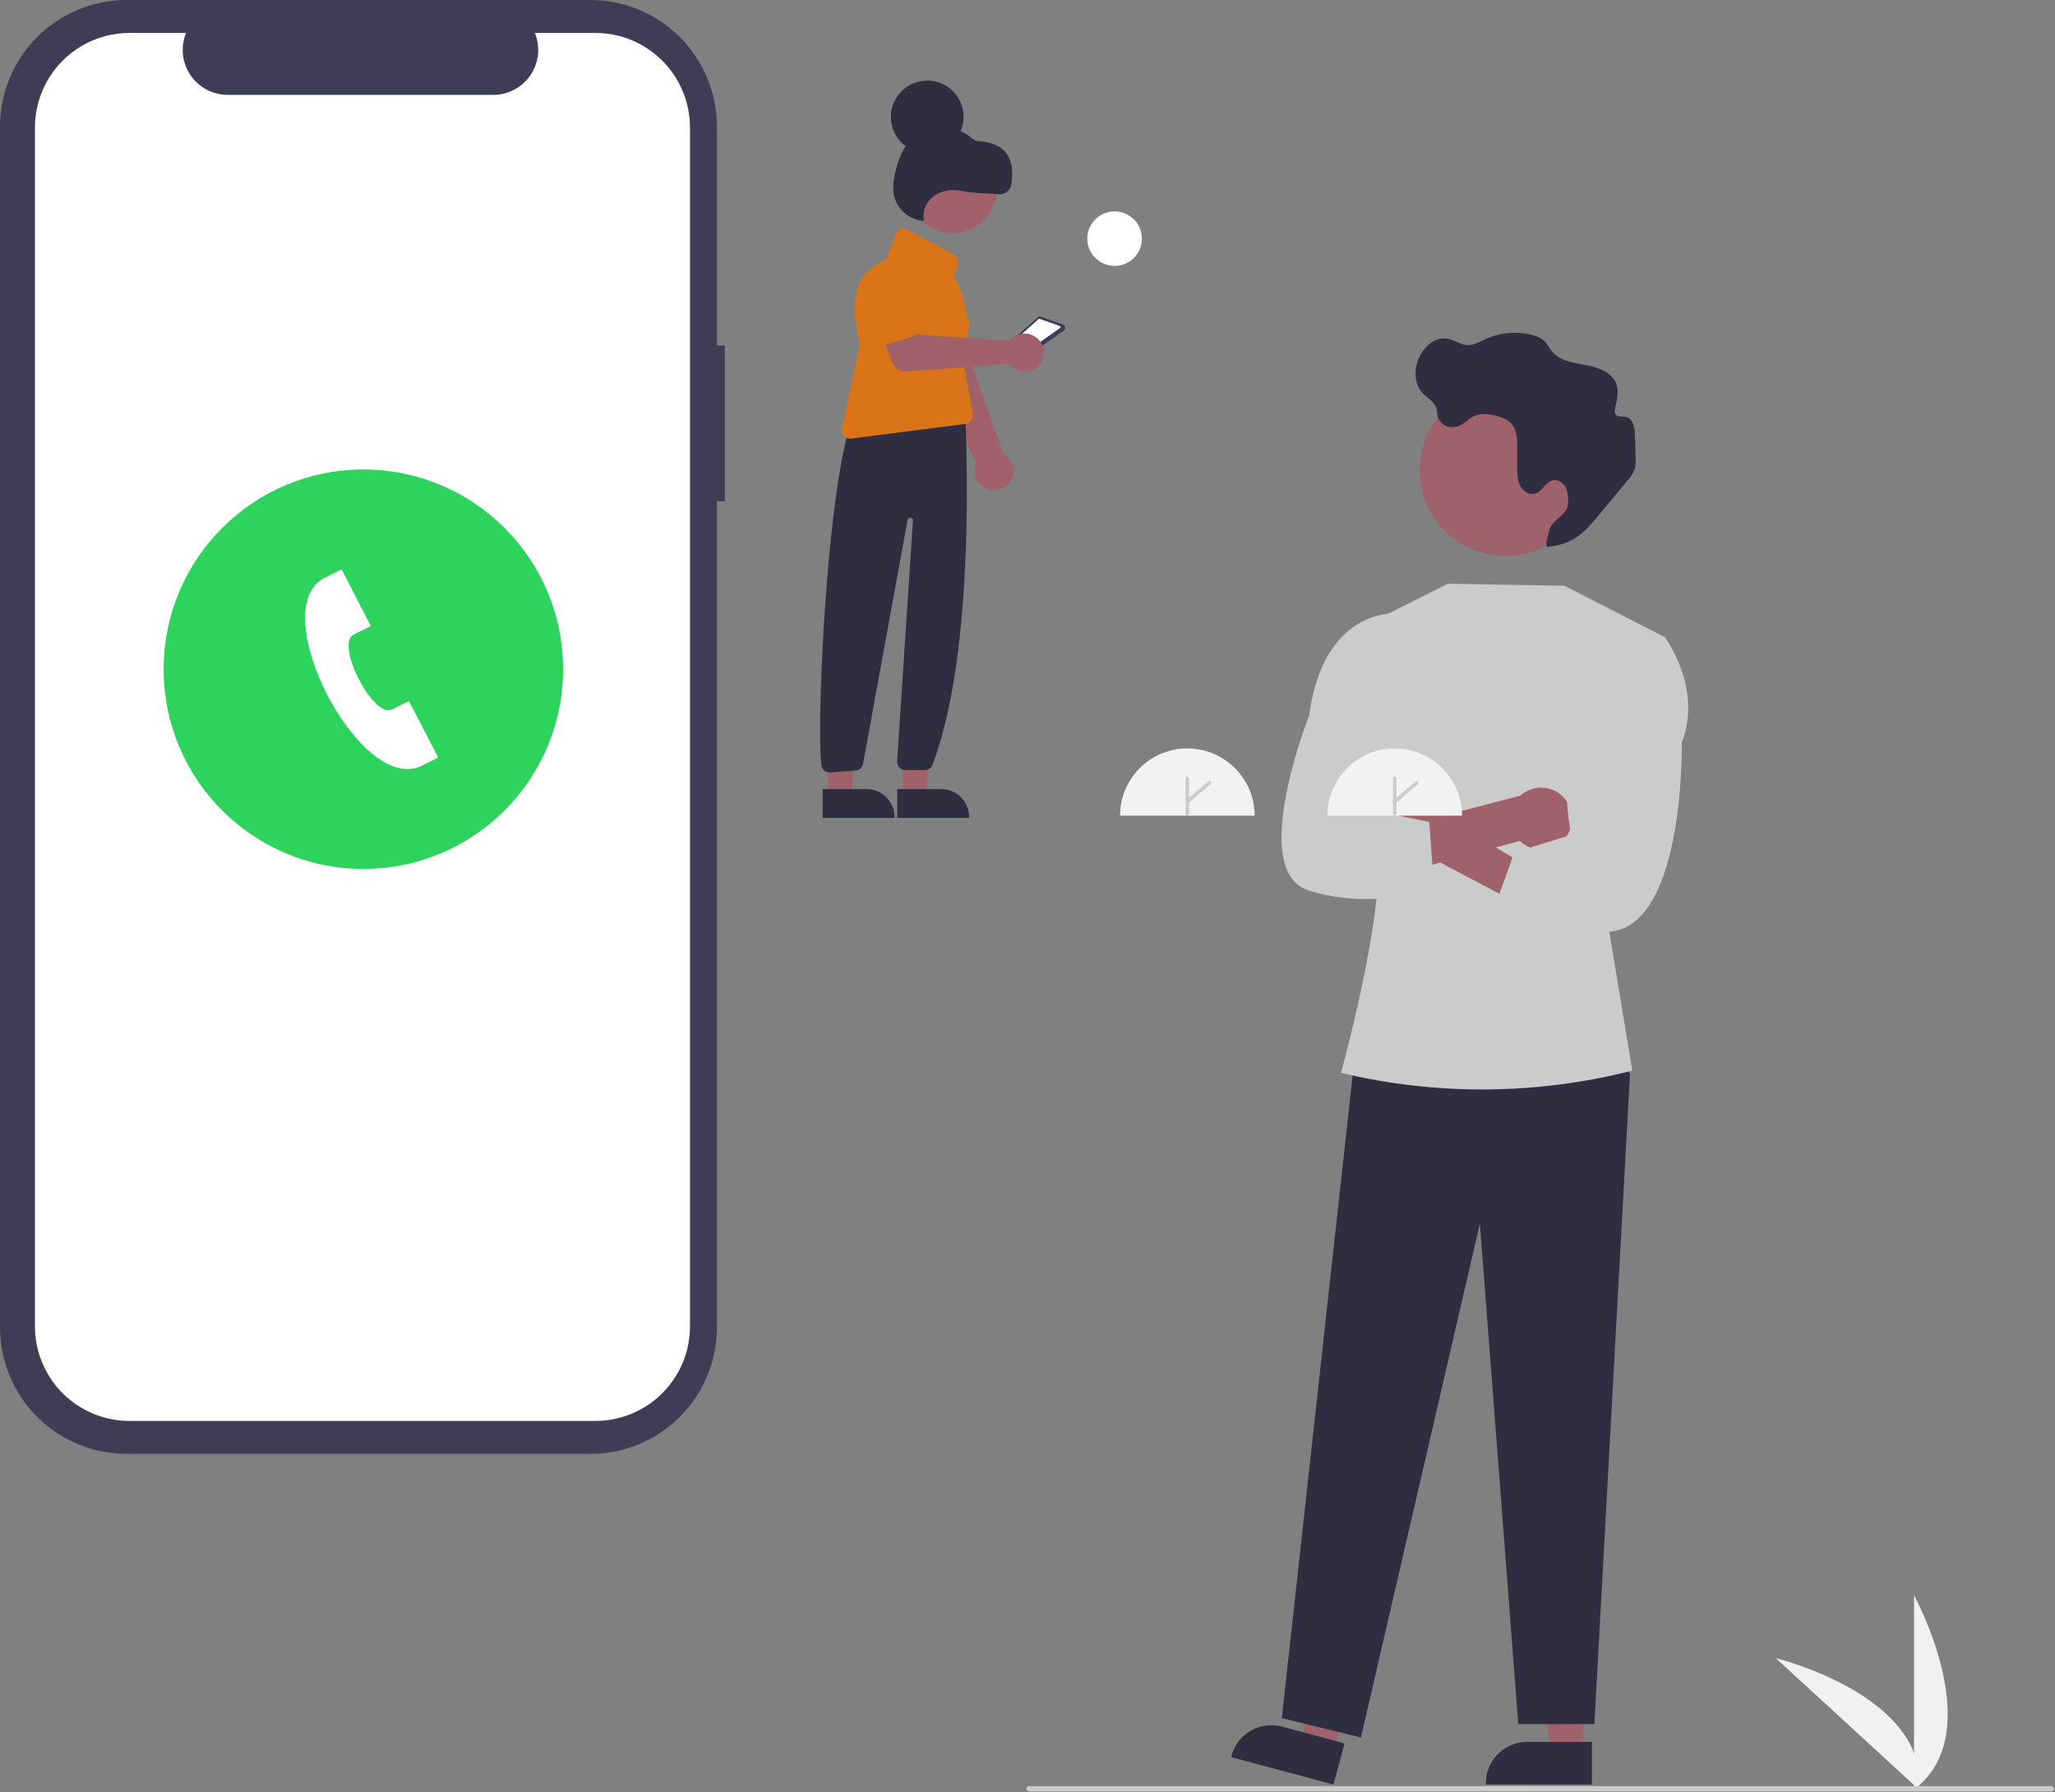 <svg width="766" height="668" viewBox="0 0 766 668" fill="none" xmlns="http://www.w3.org/2000/svg">
<rect x="0" y="0" width="766" height="668" fill="#808080" stroke="none"/>
<g clip-path="url(#clip0)">
<path d="M713.462 666.985V594.645C713.462 594.645 741.654 645.931 713.462 666.985Z" fill="#F1F1F1"/>
<path d="M715.203 666.972L661.914 618.051C661.914 618.051 718.759 631.966 715.203 666.972Z" fill="#F1F1F1"/>
<path d="M270.217 128.781H267.239V47.211C267.239 34.69 262.265 22.681 253.412 13.828C244.558 4.974 232.55 7.95662e-06 220.029 1.28153e-10H47.211C41.011 -1.44453e-05 34.872 1.221 29.144 3.594C23.416 5.966 18.212 9.444 13.828 13.828C9.444 18.212 5.966 23.416 3.594 29.144C1.221 34.872 1.05058e-05 41.011 0 47.211V494.712C-1.06086e-05 507.233 4.974 519.241 13.828 528.095C22.681 536.949 34.69 541.923 47.211 541.923H220.028C232.55 541.923 244.558 536.949 253.412 528.095C262.265 519.242 267.239 507.233 267.239 494.712V186.844H270.217V128.781Z" fill="#3F3D56"/>
<path d="M221.933 12.283H199.375C200.412 14.826 200.808 17.585 200.528 20.318C200.248 23.05 199.3 25.672 197.768 27.952C196.236 30.232 194.166 32.1 191.742 33.391C189.318 34.683 186.613 35.359 183.867 35.359H84.861C82.115 35.359 79.41 34.683 76.986 33.391C74.562 32.1 72.492 30.232 70.96 27.952C69.428 25.672 68.48 23.05 68.2 20.318C67.92 17.585 68.316 14.826 69.353 12.283H48.283C43.653 12.283 39.069 13.194 34.791 14.966C30.514 16.738 26.627 19.335 23.353 22.609C20.079 25.883 17.482 29.769 15.711 34.047C13.939 38.324 13.027 42.909 13.027 47.539V494.384C13.027 499.014 13.939 503.598 15.711 507.876C17.482 512.153 20.079 516.04 23.353 519.314C26.627 522.588 30.514 525.185 34.791 526.957C39.069 528.728 43.653 529.64 48.283 529.64H221.933C231.284 529.64 240.252 525.926 246.864 519.314C253.475 512.702 257.19 503.734 257.19 494.384V47.539C257.19 42.909 256.278 38.325 254.506 34.047C252.734 29.77 250.137 25.883 246.864 22.609C243.59 19.335 239.703 16.738 235.426 14.966C231.148 13.194 226.563 12.283 221.933 12.283Z" fill="white"/>
<path d="M590.258 653.281L577.998 653.28L572.166 605.992L590.26 605.993L590.258 653.281Z" fill="#9F616A"/>
<path d="M593.385 665.165L553.854 665.163V664.663C553.854 660.583 555.475 656.669 558.361 653.784C561.246 650.899 565.16 649.277 569.24 649.277H569.241L593.385 649.278L593.385 665.165Z" fill="#2F2E41"/>
<path d="M497.121 652.877L485.277 649.71L491.857 602.52L509.337 607.194L497.121 652.877Z" fill="#9F616A"/>
<path d="M497.072 665.165L458.883 654.953L459.012 654.47C460.066 650.528 462.643 647.166 466.176 645.124C469.709 643.082 473.908 642.526 477.851 643.58L477.851 643.58L501.176 649.818L497.072 665.165Z" fill="#2F2E41"/>
<path d="M597.311 388.269L607.58 400.199L594.299 642.642H565.931L551.628 456.091L507.282 647.645L477.79 640.412L504.606 397.113L597.311 388.269Z" fill="#2F2E41"/>
<path d="M511.462 231.744L539.708 217.577L583.145 218.34L620.524 237.468L599.257 343.681L608.444 399.061H608.444C572.936 408.116 535.761 408.422 500.109 399.952L499.824 399.885C499.824 399.885 520.938 324.968 511.95 302.106L511.462 231.744Z" fill="#CBCBCB"/>
<path d="M593.177 175.136C593.146 166.659 589.752 158.54 583.741 152.563C577.73 146.585 569.593 143.236 561.116 143.252C552.639 143.268 544.514 146.646 538.525 152.646C532.536 158.646 529.173 166.777 529.173 175.254C529.173 183.732 532.536 191.863 538.525 197.863C544.514 203.863 552.639 207.241 561.116 207.257C569.593 207.272 577.73 203.924 583.741 197.946C589.752 191.969 593.146 183.85 593.177 175.373C593.178 175.294 593.178 175.215 593.177 175.136Z" fill="#9F616A"/>
<path d="M546.845 156.85C548.502 155.29 550.685 154.409 552.962 154.382C556.381 154.271 561.504 155.485 563.684 158.265C565.436 160.499 565.52 163.572 565.527 166.411L565.545 174.247C565.551 176.565 565.579 178.983 566.632 181.048C567.685 183.113 570.103 184.682 572.312 183.978C574.932 183.142 576.084 179.66 578.762 179.034C580.773 178.564 582.838 180.033 583.717 181.902C584.46 183.839 584.706 185.931 584.433 187.988C584.18 192.091 578.295 193.719 577.462 197.744C576.98 200.073 575.293 204.718 577.462 203.744C587.462 202.744 591.851 196.903 596.428 191.405L606.751 179.004C607.93 177.773 608.835 176.307 609.409 174.701C609.665 173.577 609.757 172.421 609.682 171.271C609.626 168.188 609.542 165.107 609.431 162.026C609.334 159.335 608.657 155.939 606.021 155.386C604.65 155.098 602.835 155.6 602.111 154.401C601.839 153.8 601.795 153.121 601.986 152.49C602.568 149.414 603.55 146.196 602.538 143.233C601.011 138.765 595.753 136.932 591.107 136.089C586.461 135.246 581.245 134.52 578.329 130.807C577.549 129.574 576.702 128.384 575.793 127.242C574.455 126.026 572.812 125.197 571.038 124.844C565.271 123.384 559.179 123.925 553.758 126.377C551.511 127.403 549.253 128.784 546.788 128.628C544.227 128.465 542.04 126.663 539.511 126.225C535.428 125.516 531.524 128.576 529.511 132.199C527.018 136.689 526.789 142.837 530.312 146.574C532.069 148.438 534.691 149.719 535.421 152.175C535.718 153.175 535.649 154.251 535.912 155.261C536.218 156.265 536.802 157.163 537.596 157.85C538.39 158.537 539.362 158.986 540.4 159.144C542.897 159.551 545.01 158.407 546.845 156.85Z" fill="#2F2E41"/>
<path d="M507.564 309.185C508.171 310.746 509.114 312.155 510.326 313.313C511.537 314.471 512.988 315.349 514.575 315.885C516.163 316.422 517.848 316.604 519.514 316.418C521.179 316.233 522.783 315.684 524.214 314.812L581.567 345.13L583.424 331.158L527.695 298.296C526.07 295.99 523.655 294.36 520.908 293.715C518.162 293.071 515.274 293.456 512.793 294.798C510.311 296.141 508.408 298.346 507.444 300.998C506.481 303.649 506.523 306.562 507.564 309.185V309.185Z" fill="#9F616A"/>
<path d="M583.992 311.6C583.058 312.991 581.829 314.16 580.394 315.024C578.958 315.889 577.351 316.428 575.685 316.605C574.018 316.781 572.333 316.589 570.749 316.044C569.165 315.499 567.719 314.612 566.514 313.448L503.917 330.483L504.462 312.744L566.731 296.571C568.822 294.676 571.535 293.614 574.356 293.586C577.177 293.558 579.91 294.566 582.038 296.419C584.165 298.271 585.539 300.84 585.9 303.638C586.26 306.436 585.581 309.269 583.992 311.6Z" fill="#9F616A"/>
<path d="M608.319 238.232L620.524 237.468C620.524 237.468 634.814 256.323 626.888 276.783C626.888 276.783 628.261 350.282 596.612 347.263C564.962 344.244 554.962 344.244 554.962 344.244L564.462 317.744L585.715 311.182C585.715 311.182 579.165 282.288 591.563 270.266L608.319 238.232Z" fill="#CBCBCB"/>
<path d="M520.187 237.587L518.462 228.744C518.462 228.744 493.022 228.146 487.992 266.695C487.992 266.695 465.115 324.388 487.539 331.816C509.962 339.244 534.627 331.816 534.627 331.816L532.769 306.374L508.097 301.339C508.097 301.339 520.842 284.849 513.902 270.547L520.187 237.587Z" fill="#CBCBCB"/>
<path d="M764.6 667.744H383.6C383.334 667.744 383.08 667.639 382.893 667.451C382.705 667.264 382.6 667.009 382.6 666.744C382.6 666.479 382.705 666.224 382.893 666.037C383.08 665.849 383.334 665.744 383.6 665.744H764.6C764.865 665.744 765.119 665.849 765.307 666.037C765.494 666.224 765.6 666.479 765.6 666.744C765.6 667.009 765.494 667.264 765.307 667.451C765.119 667.639 764.865 667.744 764.6 667.744Z" fill="#CBCBCB"/>
<g clip-path="url(#clip1)">
<path d="M135.445 175C94.333 175 61 208.333 61 249.445C61 290.557 94.333 323.89 135.445 323.89C176.557 323.89 209.89 290.557 209.89 249.445C209.89 208.333 176.557 175 135.445 175ZM156.817 285.594C133.962 296.041 98.496 227.093 120.835 215.442L127.368 212.222L138.199 233.371L131.735 236.554C124.942 240.195 139.087 267.821 146.035 264.452L152.437 261.319L163.356 282.393L156.817 285.594Z" fill="#2DD35C"/>
</g>
<path d="M544.967 304.027C544.967 297.381 542.324 291.007 537.62 286.308C532.915 281.608 526.534 278.968 519.881 278.968C513.227 278.968 506.846 281.608 502.142 286.308C497.437 291.007 494.794 297.381 494.794 304.027" fill="#F2F2F2"/>
<path d="M519.881 304.027C520.06 304.027 520.233 303.956 520.36 303.828C520.487 303.701 520.559 303.529 520.559 303.35V290.143C520.559 289.963 520.487 289.791 520.36 289.664C520.233 289.537 520.06 289.466 519.881 289.466C519.701 289.466 519.528 289.537 519.401 289.664C519.274 289.791 519.203 289.963 519.203 290.143V303.35C519.203 303.529 519.274 303.701 519.401 303.828C519.528 303.955 519.701 304.027 519.881 304.027Z" fill="#CCCCCC"/>
<path d="M519.881 299.489C520.043 299.489 520.2 299.431 520.322 299.325L528.458 292.35C528.527 292.292 528.583 292.222 528.623 292.142C528.664 292.063 528.689 291.976 528.696 291.887C528.703 291.798 528.692 291.709 528.664 291.624C528.637 291.539 528.592 291.46 528.534 291.393C528.476 291.325 528.405 291.269 528.325 291.229C528.245 291.189 528.158 291.165 528.069 291.158C527.98 291.152 527.891 291.163 527.806 291.191C527.721 291.219 527.643 291.264 527.575 291.322L519.439 298.298C519.334 298.388 519.259 298.508 519.224 298.642C519.189 298.776 519.197 298.917 519.245 299.047C519.293 299.177 519.38 299.288 519.493 299.367C519.607 299.446 519.742 299.489 519.881 299.489Z" fill="#CCCCCC"/>
<path d="M467.673 304.027C467.673 297.381 465.03 291.007 460.326 286.308C455.621 281.608 449.24 278.968 442.587 278.968C435.933 278.968 429.552 281.608 424.848 286.308C420.143 291.007 417.5 297.381 417.5 304.027" fill="#F2F2F2"/>
<path d="M442.587 304.027C442.766 304.027 442.939 303.956 443.066 303.828C443.193 303.701 443.265 303.529 443.265 303.35V290.143C443.265 289.963 443.193 289.791 443.066 289.664C442.939 289.537 442.766 289.466 442.587 289.466C442.407 289.466 442.234 289.537 442.107 289.664C441.98 289.791 441.909 289.963 441.909 290.143V303.35C441.909 303.529 441.98 303.701 442.107 303.828C442.234 303.955 442.407 304.027 442.587 304.027Z" fill="#CCCCCC"/>
<path d="M442.587 299.489C442.749 299.489 442.906 299.431 443.028 299.325L451.164 292.35C451.301 292.233 451.385 292.067 451.399 291.888C451.413 291.709 451.354 291.531 451.237 291.395C451.12 291.259 450.954 291.175 450.774 291.161C450.595 291.147 450.418 291.205 450.281 291.322L442.145 298.298C442.04 298.388 441.965 298.508 441.93 298.642C441.896 298.776 441.903 298.917 441.951 299.047C441.999 299.177 442.086 299.288 442.2 299.367C442.313 299.447 442.448 299.489 442.587 299.489Z" fill="#CCCCCC"/>
<path d="M415.466 99.115C409.849 99.115 405.295 94.566 405.295 88.956C405.295 83.345 409.849 78.797 415.466 78.797C421.083 78.797 425.636 83.345 425.636 88.956C425.636 94.566 421.083 99.115 415.466 99.115Z" fill="white"/>
<path d="M368.85 182.551C367.813 182.31 366.841 181.845 366.003 181.189C365.165 180.533 364.482 179.701 364 178.752C363.519 177.803 363.252 176.761 363.218 175.697C363.184 174.634 363.383 173.577 363.803 172.599L336.952 112.004L352.312 108.139L373.876 168.918C375.473 169.73 376.717 171.1 377.371 172.767C378.025 174.434 378.045 176.283 377.425 177.964C376.806 179.644 375.591 181.039 374.01 181.885C372.43 182.73 370.594 182.967 368.85 182.551V182.551Z" fill="#A0616A"/>
<path d="M344.654 130.968L359.594 123.983C360.019 123.784 360.396 123.496 360.699 123.139C361.003 122.781 361.226 122.363 361.353 121.911C361.48 121.46 361.508 120.987 361.436 120.524C361.363 120.06 361.191 119.618 360.932 119.227L351.853 105.532C350.822 103.366 348.974 101.698 346.713 100.891C344.453 100.085 341.964 100.207 339.793 101.229C337.622 102.252 335.946 104.093 335.131 106.348C334.316 108.603 334.43 111.089 335.446 113.261L340.141 128.948C340.276 129.398 340.506 129.812 340.815 130.165C341.125 130.517 341.507 130.799 341.935 130.99C342.363 131.182 342.828 131.279 343.297 131.275C343.767 131.271 344.229 131.167 344.655 130.968H344.654Z" fill="#DA7419"/>
<path d="M396.595 123.175L380.125 134.823C379.914 134.975 379.66 135.058 379.399 135.058C379.138 135.058 378.884 134.975 378.673 134.823L374.223 131.484C374.075 131.376 373.953 131.236 373.867 131.075C373.78 130.913 373.732 130.734 373.724 130.552C373.716 130.369 373.75 130.186 373.822 130.018C373.895 129.85 374.005 129.7 374.143 129.58L386.817 118.291C386.983 118.146 387.185 118.047 387.402 118.005C387.62 117.963 387.844 117.979 388.053 118.052L396.3 121C396.512 121.078 396.698 121.212 396.84 121.388C396.981 121.564 397.071 121.775 397.102 121.999C397.132 122.222 397.101 122.45 397.012 122.657C396.922 122.864 396.778 123.043 396.595 123.175H396.595Z" fill="#3F3D56"/>
<path d="M395.098 122.276L380.255 132.773C380.181 132.829 380.09 132.86 379.997 132.861C379.904 132.862 379.813 132.833 379.737 132.778L375.734 129.776C375.689 129.743 375.65 129.702 375.62 129.655C375.59 129.607 375.57 129.554 375.561 129.499C375.552 129.444 375.554 129.387 375.567 129.333C375.58 129.278 375.603 129.227 375.636 129.181C375.655 129.157 375.676 129.134 375.699 129.114L387.13 118.931C387.19 118.88 387.262 118.846 387.339 118.831C387.416 118.817 387.496 118.823 387.57 118.85L394.998 121.505C395.072 121.533 395.138 121.582 395.187 121.644C395.236 121.707 395.268 121.782 395.278 121.861C395.288 121.94 395.277 122.02 395.245 122.093C395.214 122.166 395.163 122.23 395.098 122.276V122.276Z" fill="white"/>
<path d="M336.568 296.826L344.88 296.826L348.834 264.8L336.566 264.8L336.568 296.826Z" fill="#A0616A"/>
<path d="M334.448 304.875L361.25 304.874V304.535C361.25 303.167 360.98 301.812 360.456 300.548C359.932 299.283 359.163 298.135 358.194 297.167C357.226 296.199 356.076 295.432 354.81 294.908C353.544 294.384 352.188 294.115 350.818 294.115H350.817L334.447 294.116L334.448 304.875Z" fill="#2F2E41"/>
<path d="M308.769 296.826L317.081 296.826L321.035 264.8L308.767 264.8L308.769 296.826Z" fill="#A0616A"/>
<path d="M306.649 304.875L333.451 304.874V304.535C333.451 303.167 333.182 301.812 332.657 300.548C332.133 299.283 331.365 298.135 330.396 297.167C329.427 296.199 328.277 295.432 327.011 294.908C325.746 294.384 324.389 294.115 323.019 294.115H323.018L306.648 294.116L306.649 304.875Z" fill="#2F2E41"/>
<path d="M309.149 287.917C309.224 287.917 309.3 287.914 309.375 287.909L318.934 287.202C319.589 287.15 320.211 286.89 320.707 286.46C321.203 286.03 321.548 285.452 321.69 284.811L338.288 193.807C338.343 193.555 338.491 193.334 338.704 193.187C338.916 193.041 339.175 192.981 339.43 193.018C339.685 193.056 339.917 193.189 340.077 193.39C340.238 193.592 340.316 193.846 340.296 194.103L334.402 283.767C334.369 284.186 334.423 284.607 334.561 285.004C334.699 285.401 334.918 285.766 335.204 286.074C335.489 286.383 335.836 286.629 336.221 286.798C336.607 286.966 337.023 287.053 337.444 287.053H344.723C345.337 287.053 345.937 286.868 346.444 286.523C346.951 286.177 347.342 285.687 347.566 285.116C365.872 237.23 359.243 143.403 359.19 142.459L358.512 141.781L322.05 148.07L321.973 148.145C309.514 157.285 304.123 264.328 306.104 284.691C306.116 285.555 306.436 286.388 307.005 287.039C307.577 287.602 308.347 287.917 309.149 287.917Z" fill="#2F2E41"/>
<path d="M354.984 86.894C345.787 86.894 338.331 79.446 338.331 70.26C338.331 61.073 345.787 53.626 354.984 53.626C364.181 53.626 371.637 61.073 371.637 70.26C371.637 79.446 364.181 86.894 354.984 86.894Z" fill="#A0616A"/>
<path d="M316.791 163.523C316.961 163.523 317.13 163.506 317.296 163.473L360.064 157.991C361.595 157.682 362.688 156.05 362.605 154.193L358.512 131.623C363.936 124.85 358.811 107.36 355.497 102.937L356.778 99.472C357.109 98.573 357.129 97.588 356.835 96.676C356.583 95.817 356.005 95.091 355.225 94.651L337.868 85.44C336.329 84.623 334.524 85.459 333.842 87.301L330.438 96.502L330.491 96.529C322.34 100.893 315.119 105.21 320.543 128.236L313.743 160.038C313.765 161.041 314.17 161.997 314.874 162.712C315.382 163.222 316.071 163.513 316.791 163.523Z" fill="#DA7419"/>
<path d="M377.135 126.241C376.862 126.497 376.609 126.775 376.38 127.072L342.835 124.756L339.236 117.431L327.459 121.411L332.568 134.997C332.981 136.095 333.739 137.029 334.728 137.66C335.718 138.29 336.885 138.583 338.056 138.495L376.201 135.605C377.046 136.777 378.227 137.664 379.589 138.148C380.95 138.633 382.427 138.692 383.823 138.317C385.219 137.943 386.467 137.153 387.403 136.052C388.338 134.952 388.916 133.593 389.059 132.156C389.202 130.72 388.905 129.274 388.205 128.01C387.505 126.747 386.437 125.726 385.143 125.084C383.848 124.442 382.389 124.209 380.958 124.415C379.528 124.622 378.195 125.259 377.135 126.241Z" fill="#A0616A"/>
<path d="M343.44 123.141C343.607 122.736 343.685 122.3 343.668 121.863C343.651 121.425 343.539 120.996 343.341 120.606L336.424 106.959C335.715 104.833 334.192 103.075 332.188 102.069C330.183 101.063 327.861 100.892 325.731 101.594C323.601 102.295 321.836 103.812 320.823 105.811C319.81 107.81 319.633 110.129 320.329 112.259L322.993 127.372C323.069 127.804 323.238 128.213 323.487 128.574C323.735 128.934 324.059 129.237 324.436 129.461C324.813 129.686 325.233 129.826 325.669 129.873C326.105 129.921 326.546 129.873 326.962 129.735L341.583 124.873C341.999 124.735 342.38 124.509 342.701 124.21C343.021 123.911 343.274 123.547 343.44 123.141Z" fill="#DA7419"/>
<path d="M345.63 57.125C338.141 57.125 332.069 51.06 332.069 43.58C332.069 36.099 338.141 30.035 345.63 30.035C353.119 30.035 359.19 36.099 359.19 43.58C359.19 51.06 353.119 57.125 345.63 57.125Z" fill="#2F2E41"/>
<path d="M370.748 72.316C372.073 72.456 373.482 72.582 374.674 71.987C375.311 71.626 375.855 71.12 376.26 70.51C376.665 69.899 376.92 69.202 377.004 68.475C379.531 51.707 365.256 53.086 363.568 52.36C362.433 51.871 361.597 50.889 360.582 50.184C358.364 48.641 355.486 48.529 352.783 48.47C349.575 48.401 346.251 48.354 343.306 49.628C340.659 50.867 338.459 52.892 337.007 55.427C335.571 57.952 334.518 60.675 333.884 63.509C333.067 66.751 332.512 70.181 333.352 73.416C334.046 75.876 335.492 78.057 337.488 79.655C339.484 81.253 341.931 82.188 344.485 82.328C343.389 78.463 345.78 74.179 349.328 72.287C352.19 70.881 355.448 70.494 358.56 71.189C360.579 71.598 362.627 71.853 364.684 71.951C366.703 72.027 369.128 72.145 370.748 72.316Z" fill="#2F2E41"/>
</g>
<defs>
<clipPath id="clip0">
<rect width="765.6" height="667.744" fill="white"/>
</clipPath>
<clipPath id="clip1">
<rect width="148.89" height="148.89" fill="white" transform="translate(61 175)"/>
</clipPath>
</defs>
</svg>
